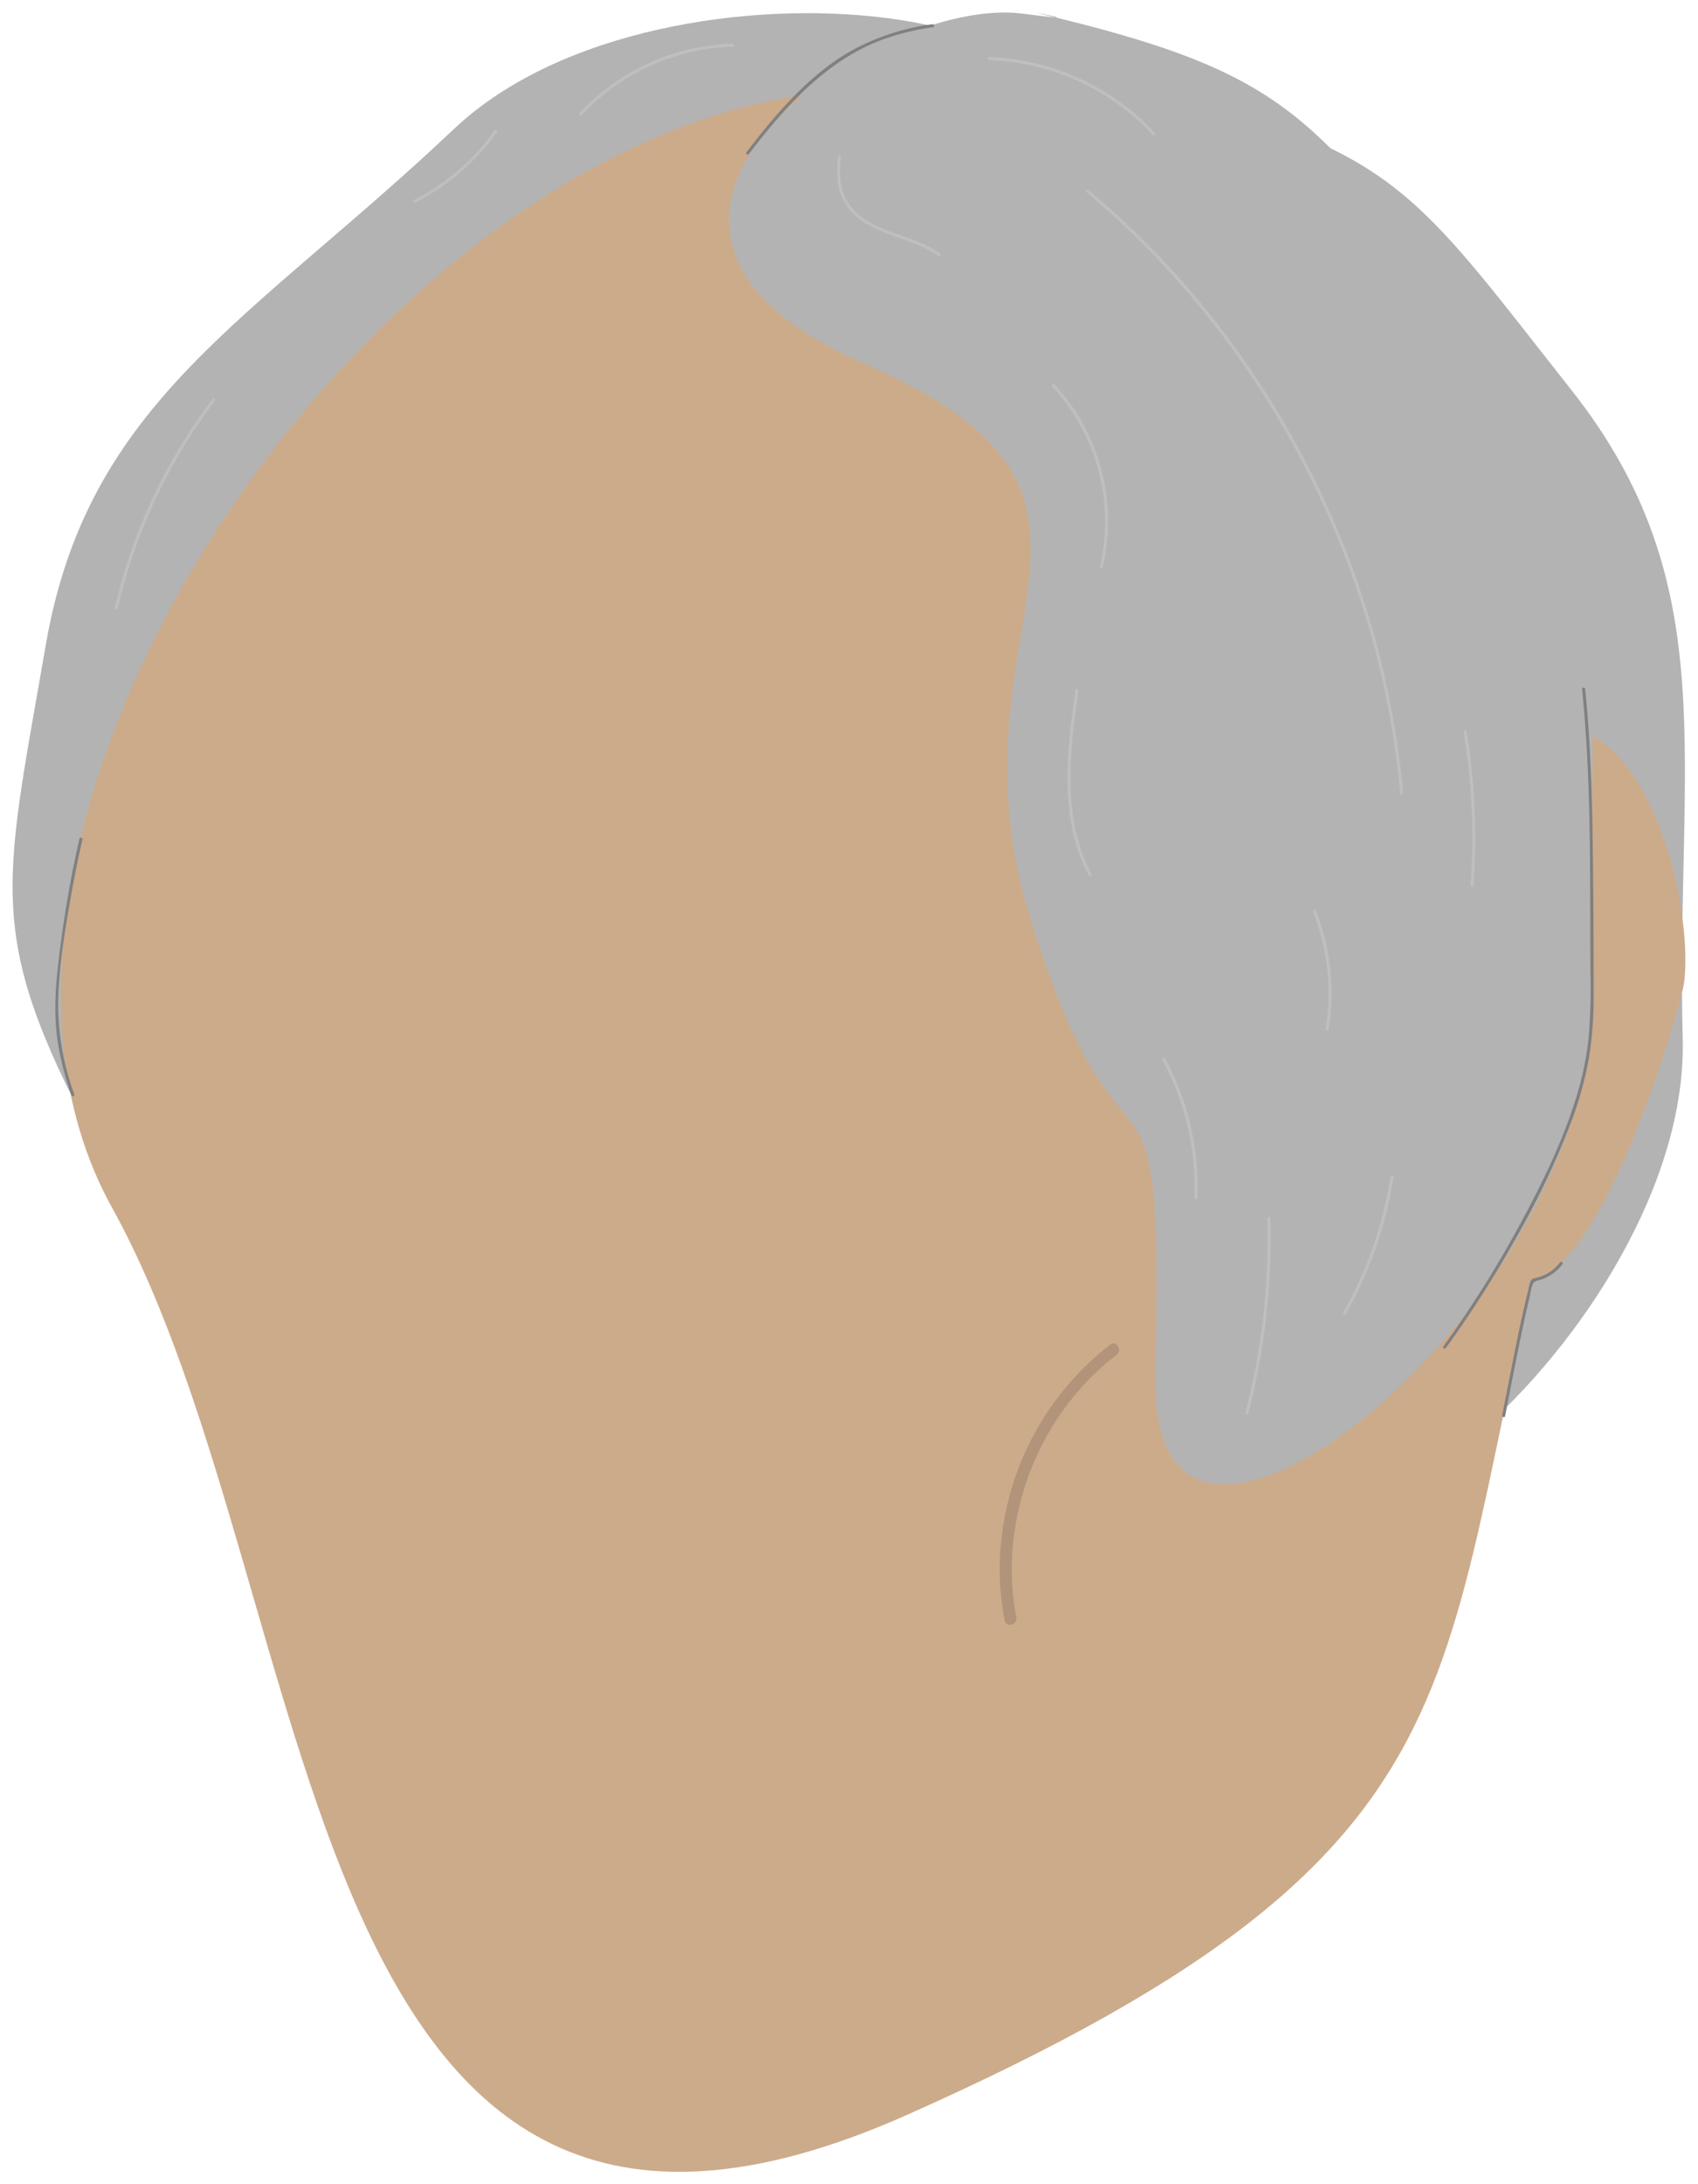 <svg id="Layer_1" data-name="Layer 1" xmlns="http://www.w3.org/2000/svg" width="420" height="540" viewBox="0 0 420 540"><defs><style>.cls-1{fill:#b3b3b3;}.cls-2{fill:#ccab8b;}.cls-3{fill:gray;}.cls-4{fill:#b2947b;}.cls-5{fill:#bfbfbf;}</style></defs><path class="cls-1" d="M250.67,47.15c-23.19,20.91-1.51,1.42-1.51,1.42C181.44,106.45,227.38,77,188,143.36,149.74,207.86,90.26,185,115.8,261.8c26.27,79-67.26,56.49-87.24,27.63-9.51-13.85-2.37-2.33-2.37-2.33C-4.16,231.7.6,221.65,11.31,159.51c10.42-60.43,50.51-79.91,101-127.64C164.29-17.23,299.81,2.82,250.67,47.15Z"/><path class="cls-1" d="M312.44,349.64c-.07-31.23-.05-2.07-.05-2.07,2.17-89.06-6.63-35.21-29.7-108.83C260.27,167.17,317,138.19,242.81,105.89c-76.34-33.24,2.89-87.79,37.71-83.38,16.66,2.17,3.32-.21,3.32-.21,61.5,14.43,65.8,24.68,104.88,74.17,38,48.11,25.73,91,27.5,160.44C418,328.37,312.6,415.82,312.44,349.64Z"/><path class="cls-2" d="M386.44,288c-34.62,125.55-9.32,166.91-162.17,234.9S81.18,395.09,27.69,298.53s73-279,190.74-276.29S421.05,162.41,386.44,288Z"/><path class="cls-2" d="M416.19,244.83c-3.46,13.8-20.48,69.55-38.1,71.87s-26.2-61-21.88-79.58-4.79-56.18,24.8-58.35S419.65,231,416.19,244.83Z"/><path class="cls-1" d="M285.83,342.61c-.08-32.39-.05-2.15-.05-2.15C288,248.1,278.9,303.94,255,227.6c-23.26-74.22,35.61-104.28-41.37-137.78-79.17-34.47,3-91,39.12-86.47,17.27,2.25,3.44-.21,3.44-.21,63.78,15,68.24,25.59,108.77,76.91,39.41,49.9,26.68,94.33,28.52,166.39C395.35,320.55,286,411.25,285.83,342.61Z"/><path class="cls-3" d="M230.58,6a57,57,0,0,0-20.42,6.78c-6.57,3.81-12.21,9.08-17.24,14.72-2.92,3.27-5.65,6.7-8.32,10.17-.3.39.36.76.65.38,9.08-11.82,19.4-23.49,33.87-28.55a62.24,62.24,0,0,1,11.66-2.78c.47-.07.27-.79-.2-.72Z"/><path class="cls-3" d="M19.67,207.31c-2,8.6-3.5,17.3-4.66,26.05-1.06,8-1.94,16-.76,24.09a73.45,73.45,0,0,0,3.41,13.31c.15.45.88.26.72-.2a65.5,65.5,0,0,1-4-23C14.58,239,16,230.37,17.48,222c.84-4.84,1.8-9.66,2.92-14.45.1-.47-.62-.67-.73-.2Z"/><path class="cls-3" d="M391.32,170.35c2.34,22.92,1.94,46.05,2.07,69.06a159.36,159.36,0,0,1-.43,17.07,78.94,78.94,0,0,1-3.45,16c-3.27,10.28-8.09,20.07-13.19,29.56A278.11,278.11,0,0,1,357,332.89c-.29.39.37.76.65.37a277,277,0,0,0,17.55-27.58,201,201,0,0,0,13.73-29.08,89.72,89.72,0,0,0,4.17-15.45,99.2,99.2,0,0,0,1.09-16.52q0-17.64-.22-35.28c-.16-13-.56-26-1.88-39-.05-.47-.8-.48-.75,0Z"/><path class="cls-3" d="M372.29,350.09c1.43-7.27,2.82-14.55,4.35-21.8.38-1.76.76-3.52,1.16-5.27.23-1,.45-1.92.68-2.87a11.23,11.23,0,0,1,.73-2.86c.46-.72,1.6-.77,2.33-1.05a10.54,10.54,0,0,0,1.66-.79,11.12,11.12,0,0,0,3.25-2.86c.29-.37-.24-.91-.54-.53a10.63,10.63,0,0,1-3.77,3.11,14.31,14.31,0,0,1-2.47.82,1.44,1.44,0,0,0-1.05.7A10,10,0,0,0,378,319c-.22.87-.43,1.75-.64,2.62q-.67,2.86-1.29,5.75c-1.6,7.49-3,15-4.51,22.52-.09.47.63.68.73.2Z"/><path class="cls-4" d="M251.39,399.85c-3.6-18.66,1.64-38.73,13.39-53.6A63.45,63.45,0,0,1,276.14,335c1.52-1.15,0-3.76-1.51-2.59a70.51,70.51,0,0,0-27.23,51.49,66.43,66.43,0,0,0,1.1,16.71c.37,1.89,3.26,1.09,2.89-.8Z"/><path class="cls-5" d="M244.73,14.86a58,58,0,0,1,40.4,18.51c.32.36.85-.17.53-.53a58.77,58.77,0,0,0-40.93-18.73.38.38,0,0,0,0,.75Z"/><path class="cls-5" d="M207.25,38.81c-.3,3.35-.34,6.86,1,10A14.14,14.14,0,0,0,213.8,55c5.68,3.66,12.74,4.31,18.25,8.26.4.28.77-.37.38-.65-5.11-3.66-11.53-4.47-17-7.49a14.6,14.6,0,0,1-6.37-6.24c-1.48-3.14-1.4-6.74-1.1-10.11,0-.48-.71-.48-.75,0Z"/><path class="cls-5" d="M260.21,95.49A49.12,49.12,0,0,1,272.06,140a.38.38,0,0,0,.73.2,50,50,0,0,0-5.61-36.69A48,48,0,0,0,260.74,95c-.33-.35-.86.18-.53.53Z"/><path class="cls-5" d="M266,170.64c-2.11,15.18-4.18,31.79,3.36,45.88.23.42.88,0,.65-.38-7.44-13.89-5.37-30.34-3.28-45.3.06-.47-.66-.67-.73-.2Z"/><path class="cls-5" d="M287.46,262a65.46,65.46,0,0,1,7.94,34.1c0,.48.73.48.75,0a66.14,66.14,0,0,0-8-34.48c-.23-.42-.88,0-.64.38Z"/><path class="cls-5" d="M308.77,349.43a171.13,171.13,0,0,0,5.44-48.27c0-.48-.77-.48-.75,0a170.49,170.49,0,0,1-5.41,48.07.37.37,0,0,0,.72.2Z"/><path class="cls-5" d="M332.89,324.89A100.07,100.07,0,0,0,344.69,291c.07-.47-.65-.68-.73-.2a99.27,99.27,0,0,1-11.72,33.69c-.23.42.41.8.65.38Z"/><path class="cls-5" d="M328.61,254.57a55.28,55.28,0,0,0-3.13-29.4c-.17-.44-.9-.25-.72.2a54.59,54.59,0,0,1,3.12,29c-.07.47.65.67.73.2Z"/><path class="cls-5" d="M364.48,218.8a162.57,162.57,0,0,0-1.72-38c-.07-.48-.8-.28-.72.2a161.4,161.4,0,0,1,1.69,37.84c0,.48.71.48.75,0Z"/><path class="cls-5" d="M268.75,47.53a218.56,218.56,0,0,1,43.86,50.25,223.5,223.5,0,0,1,27,61,215,215,0,0,1,6.72,37.34c0,.48.79.48.75,0a219.61,219.61,0,0,0-16.31-65.29,225.1,225.1,0,0,0-34.61-56.93A215.63,215.63,0,0,0,269.28,47c-.37-.31-.9.22-.53.53Z"/><path class="cls-5" d="M181.32,10.8a54.06,54.06,0,0,0-37.93,17.08c-.33.35.2.88.53.53a53.36,53.36,0,0,1,37.4-16.86.38.38,0,0,0,0-.75Z"/><path class="cls-5" d="M122.29,32.28a55,55,0,0,1-19.86,17.14c-.43.22-.05.86.38.64a55.82,55.82,0,0,0,20.13-17.4c.28-.39-.37-.77-.65-.38Z"/><path class="cls-5" d="M52.48,98.73A137.1,137.1,0,0,0,31.9,137.78q-2,6.1-3.5,12.37c-.11.47.62.67.73.2A136.26,136.26,0,0,1,46,109.53q3.33-5.37,7.15-10.42c.29-.38-.36-.76-.65-.38Z"/></svg>